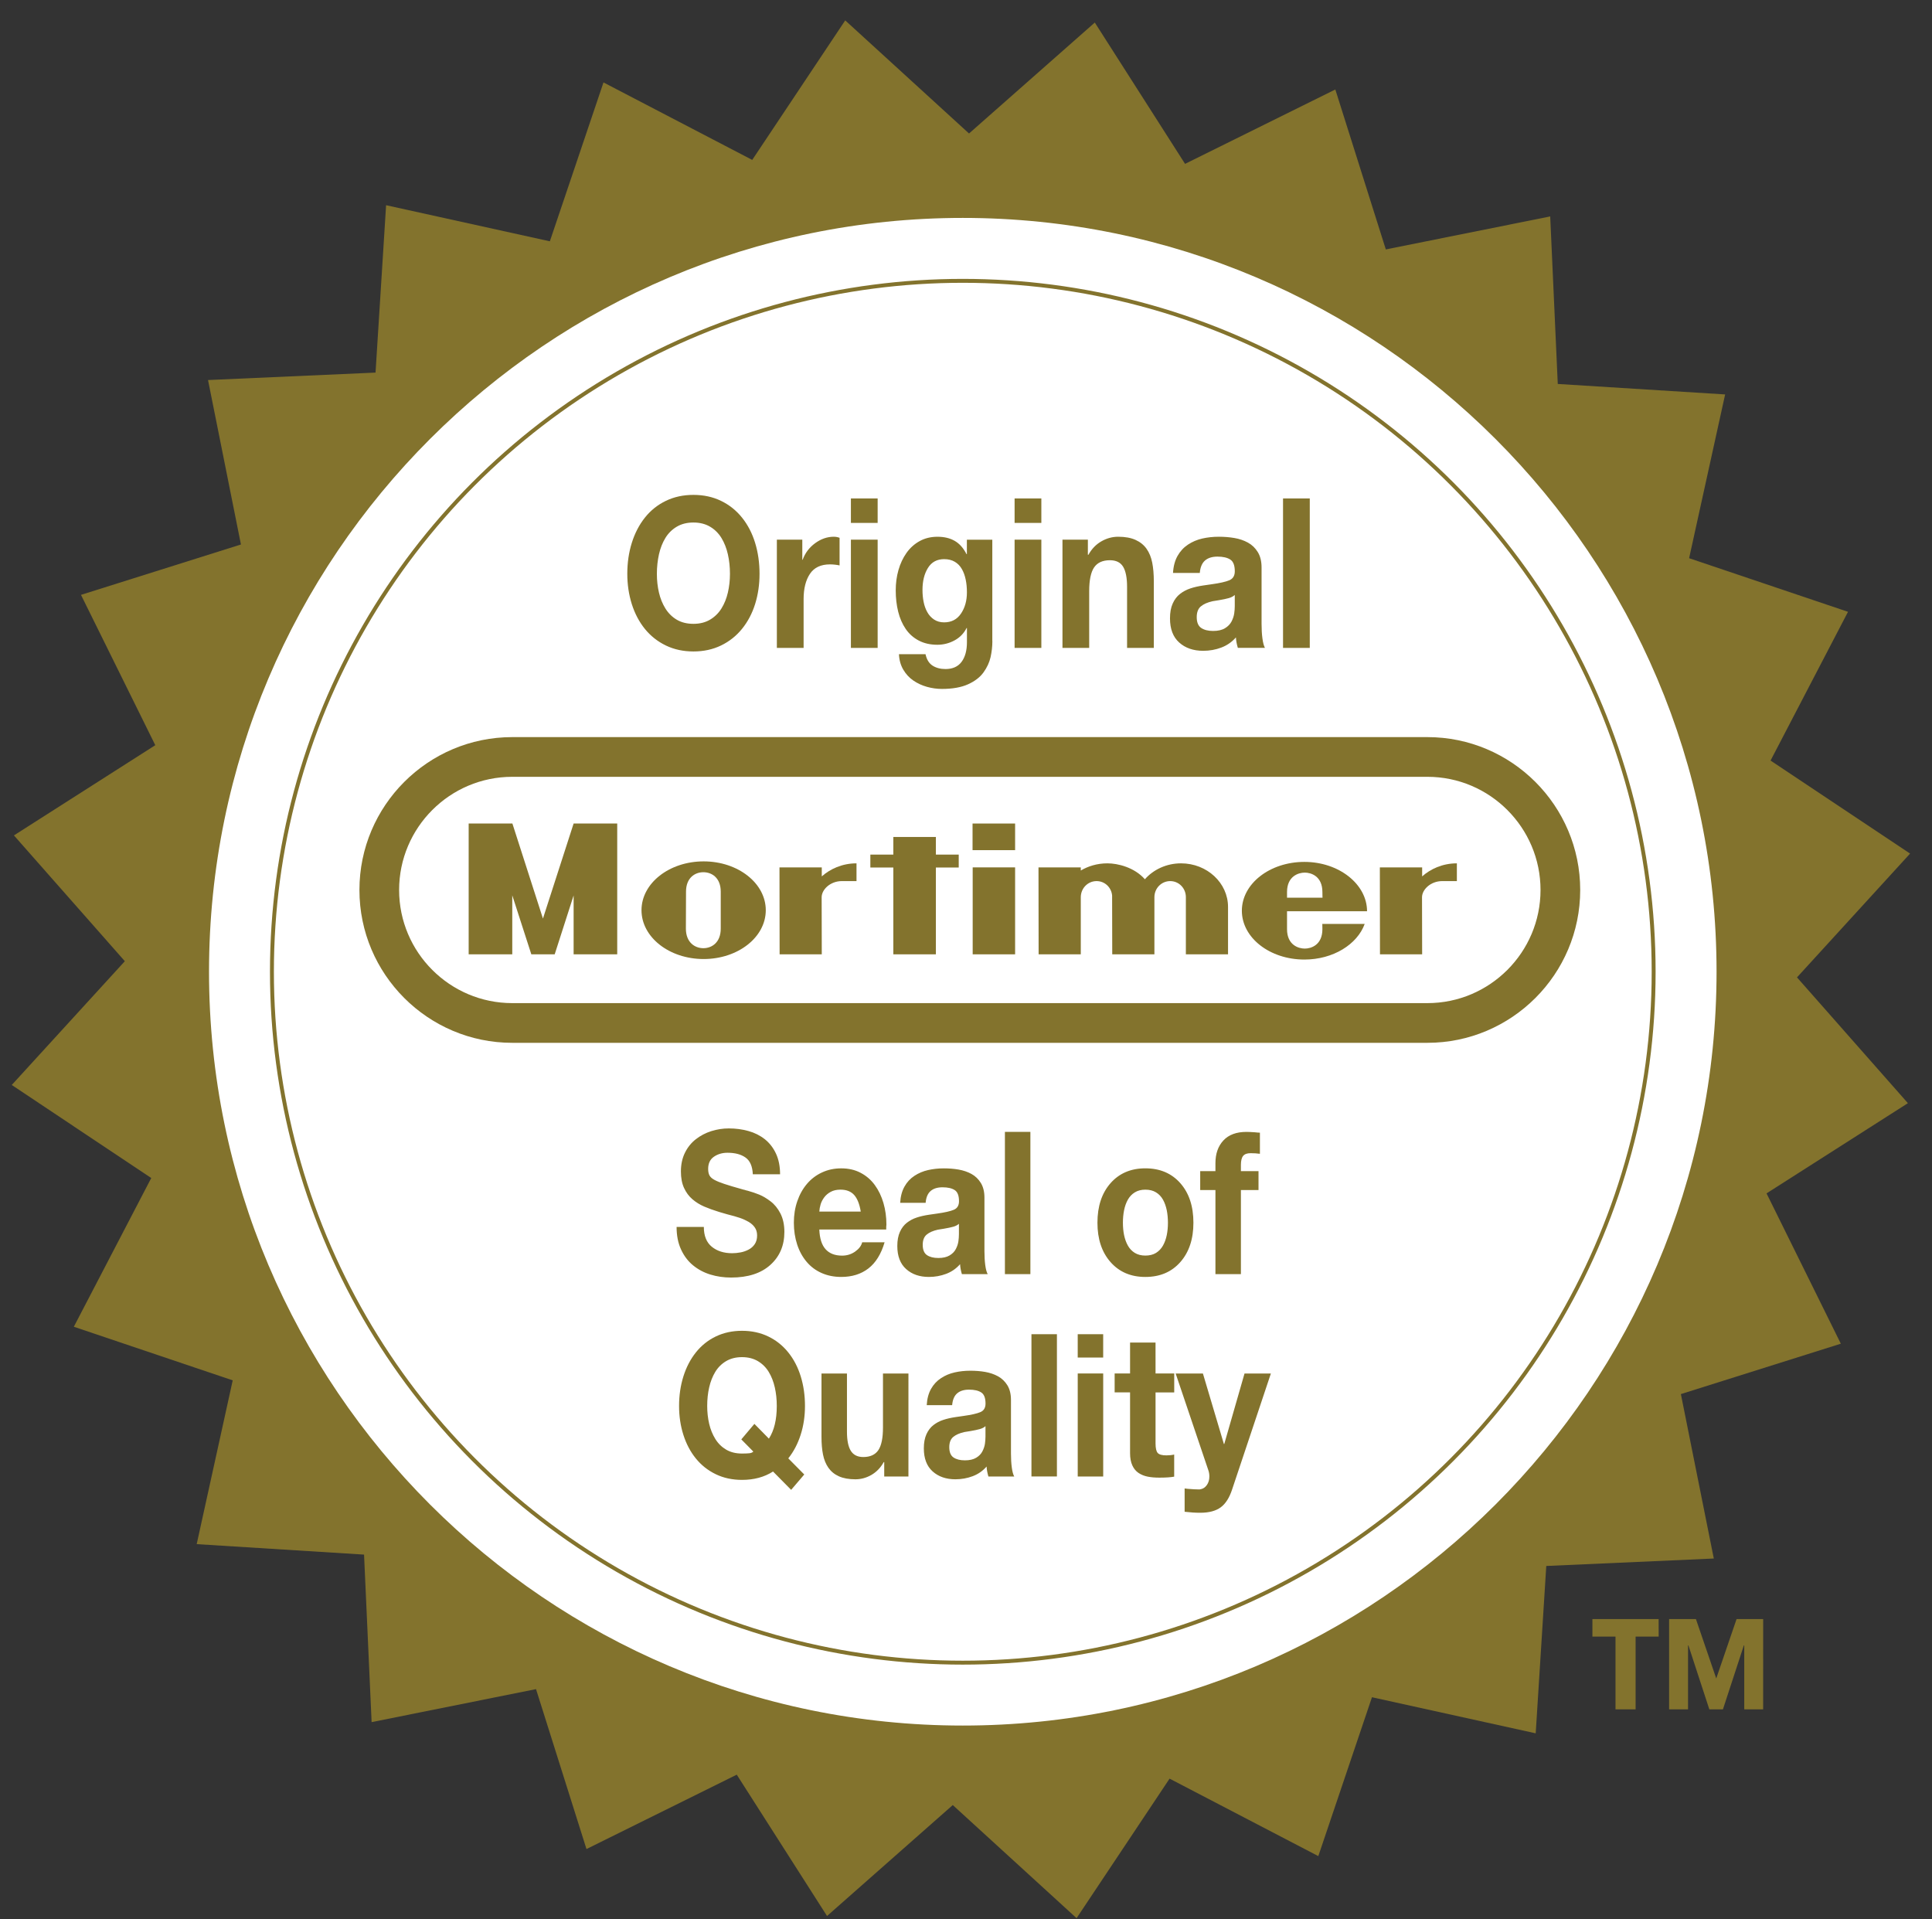 <?xml version="1.0" encoding="UTF-8" standalone="no"?>
<!DOCTYPE svg PUBLIC "-//W3C//DTD SVG 1.1//EN" "http://www.w3.org/Graphics/SVG/1.1/DTD/svg11.dtd">
<svg width="100%" height="100%" viewBox="0 0 148 147" version="1.1" xmlns="http://www.w3.org/2000/svg" xmlns:xlink="http://www.w3.org/1999/xlink" xml:space="preserve" xmlns:serif="http://www.serif.com/" style="fill-rule:evenodd;clip-rule:evenodd;">
    <rect x="0" y="0" width="148" height="147" fill="#333333" stroke="none"/>
    <path id="polygon4" d="M146.154,84.502L135.325,91.412L141.016,102.926L128.763,106.786L131.285,119.381L118.452,119.952L117.642,132.771L105.099,130.007L100.989,142.176L89.595,136.242L82.471,146.93L72.987,138.266L63.354,146.764L56.439,135.938L44.927,141.635L41.062,129.385L28.467,131.913L27.888,119.081L15.068,118.279L17.827,105.734L5.656,101.628L11.587,90.234L0.9,83.109L9.563,73.627L1.067,63.991L11.896,57.081L6.204,45.566L18.457,41.707L15.936,29.111L28.768,28.54L29.577,15.719L42.121,18.484L46.23,6.314L57.624,12.249L64.748,1.562L74.232,10.225L83.867,1.727L90.781,12.552L102.292,6.855L106.16,19.106L118.753,16.578L119.332,29.411L132.153,30.213L129.394,42.758L141.566,46.864L135.633,58.258L146.322,65.383L137.658,74.866L146.154,84.502Z" style="fill:rgb(131,115,45);fill-rule:nonzero;"/>
    <path id="path8" d="M73.754,132.176C41.915,132.176 16.012,106.274 16.012,74.434C16.012,42.594 41.915,16.692 73.754,16.692C105.593,16.692 131.496,42.595 131.496,74.434C131.496,106.273 105.593,132.176 73.754,132.176Z" style="fill:white;fill-rule:nonzero;"/>
    <circle id="circle10" cx="73.754" cy="74.435" r="52.923" style="fill:none;stroke:rgb(131,115,45);stroke-width:0.3px;"/>
    <g id="g88">
        <g id="g86">
            <path id="path84" d="M127.062,125.363L125.295,125.363L125.295,130.933L123.754,130.933L123.754,125.363L121.985,125.363L121.985,124.021L127.059,124.021L127.062,125.363ZM135.065,130.934L133.617,130.934L133.617,126.036L133.587,126.036L131.984,130.934L130.942,130.934L129.341,126.036L129.311,126.036L129.311,130.934L127.861,130.934L127.861,124.022L129.917,124.022L131.472,128.569L133.028,124.022L135.067,124.022L135.065,130.934ZM94.386,114.09C94.176,114.731 93.883,115.19 93.507,115.464C93.132,115.739 92.609,115.876 91.941,115.876C91.586,115.876 91.185,115.852 90.748,115.8L90.748,114.014C90.831,114.024 90.913,114.035 90.995,114.044C91.35,114.075 91.648,114.09 91.888,114.09C92.126,114.059 92.311,113.95 92.444,113.762C92.579,113.574 92.643,113.352 92.643,113.098C92.643,112.925 92.617,112.762 92.561,112.61L90.061,105.209L92.149,105.209L93.756,110.61L93.784,110.61L95.336,105.209L97.355,105.209L94.386,114.09ZM88.52,105.207L89.951,105.207L89.951,106.657L88.52,106.657L88.52,110.564C88.52,110.931 88.577,111.173 88.685,111.295C88.795,111.417 89.015,111.48 89.344,111.48C89.564,111.48 89.765,111.459 89.948,111.417L89.948,113.11C89.676,113.162 89.295,113.186 88.808,113.186C88.478,113.186 88.183,113.162 87.922,113.11C87.661,113.059 87.427,112.964 87.221,112.829C87.015,112.69 86.854,112.498 86.742,112.249C86.627,112 86.568,111.686 86.568,111.311L86.568,106.656L85.387,106.656L85.387,105.206L86.568,105.206L86.568,102.84L88.519,102.84L88.52,105.207ZM84.509,103.986L82.558,103.986L82.558,102.2L84.509,102.2L84.509,103.986ZM82.559,105.207L84.51,105.207L84.51,113.098L82.559,113.098L82.559,105.207ZM79.014,102.2L80.965,102.2L80.965,113.097L79.014,113.097L79.014,102.2ZM70.992,107.634C71.018,107.147 71.13,106.731 71.32,106.391C71.512,106.049 71.766,105.776 72.084,105.567C72.398,105.358 72.748,105.212 73.128,105.126C73.508,105.04 73.909,104.996 74.33,104.996C74.724,104.996 75.101,105.024 75.463,105.087C75.825,105.15 76.152,105.26 76.452,105.423C76.749,105.586 76.99,105.819 77.173,106.117C77.356,106.417 77.445,106.791 77.445,107.237L77.445,111.343C77.445,111.74 77.466,112.093 77.508,112.406C77.549,112.717 77.611,112.947 77.694,113.098L75.716,113.098C75.633,112.813 75.588,112.559 75.578,112.335C75.285,112.671 74.93,112.918 74.514,113.075C74.097,113.232 73.656,113.312 73.188,113.312C72.474,113.312 71.892,113.111 71.443,112.708C70.996,112.307 70.77,111.718 70.77,110.943C70.77,110.517 70.836,110.157 70.969,109.861C71.102,109.566 71.282,109.333 71.505,109.16C71.73,108.986 71.979,108.853 72.254,108.764C72.526,108.672 72.84,108.602 73.188,108.549C73.373,108.52 73.584,108.488 73.82,108.458C74.408,108.376 74.834,108.28 75.098,108.168C75.364,108.057 75.496,107.837 75.496,107.514C75.496,107.085 75.386,106.8 75.166,106.659C74.944,106.516 74.635,106.446 74.23,106.446C73.845,106.446 73.543,106.54 73.325,106.727C73.103,106.915 72.975,107.217 72.938,107.634L70.992,107.634ZM75.498,109.236C75.388,109.338 75.244,109.414 75.063,109.465C74.884,109.516 74.644,109.567 74.342,109.618C74.15,109.648 73.994,109.674 73.875,109.693C73.508,109.775 73.225,109.9 73.021,110.068C72.822,110.236 72.719,110.498 72.719,110.853C72.719,111.23 72.827,111.493 73.042,111.64C73.257,111.786 73.548,111.861 73.915,111.861C74.27,111.861 74.561,111.795 74.78,111.663C74.999,111.531 75.16,111.365 75.259,111.167C75.361,110.968 75.424,110.775 75.451,110.587C75.476,110.399 75.492,110.218 75.492,110.045L75.492,109.236L75.498,109.236ZM69.59,113.098L67.736,113.098L67.736,111.999L67.695,111.999C67.459,112.427 67.143,112.752 66.756,112.977C66.364,113.202 65.957,113.313 65.527,113.313C65.023,113.313 64.602,113.235 64.263,113.084C63.924,112.932 63.657,112.712 63.459,112.428C63.261,112.145 63.125,111.809 63.047,111.42C62.969,111.034 62.93,110.581 62.93,110.063L62.93,105.209L64.881,105.209L64.881,109.666C64.881,110.328 64.98,110.815 65.176,111.131C65.373,111.446 65.691,111.607 66.131,111.607C66.662,111.607 67.047,111.429 67.285,111.08C67.521,110.728 67.64,110.152 67.64,109.348L67.64,105.212L69.591,105.212L69.59,113.098ZM60.606,114.121L59.218,112.717C58.55,113.145 57.757,113.358 56.842,113.358C56.1,113.358 55.429,113.213 54.83,112.923C54.228,112.633 53.722,112.231 53.305,111.717C52.888,111.203 52.57,110.6 52.35,109.908C52.13,109.216 52.02,108.478 52.02,107.695C52.02,106.89 52.13,106.138 52.35,105.435C52.57,104.734 52.888,104.121 53.305,103.597C53.722,103.073 54.23,102.664 54.83,102.374C55.43,102.084 56.101,101.938 56.842,101.938C57.583,101.938 58.255,102.084 58.855,102.374C59.457,102.664 59.965,103.071 60.387,103.597C60.808,104.119 61.126,104.734 61.342,105.435C61.558,106.138 61.665,106.892 61.665,107.695C61.665,108.478 61.555,109.214 61.335,109.9C61.115,110.588 60.799,111.191 60.387,111.71L61.61,112.945L60.606,114.121ZM57.79,109.068L58.901,110.198C59.304,109.577 59.505,108.743 59.505,107.695C59.505,107.195 59.455,106.722 59.354,106.275C59.253,105.828 59.097,105.431 58.887,105.085C58.676,104.739 58.399,104.465 58.056,104.261C57.713,104.059 57.307,103.956 56.84,103.956C56.373,103.956 55.968,104.059 55.624,104.261C55.281,104.465 55.003,104.74 54.793,105.085C54.583,105.432 54.427,105.828 54.326,106.275C54.223,106.724 54.175,107.197 54.175,107.695C54.175,108.174 54.225,108.629 54.326,109.06C54.427,109.494 54.584,109.881 54.8,110.228C55.015,110.574 55.292,110.844 55.631,111.043C55.97,111.241 56.373,111.34 56.84,111.34C57.069,111.34 57.255,111.332 57.397,111.318C57.541,111.304 57.642,111.259 57.708,111.189L56.788,110.256L57.79,109.068ZM93.108,91.157L91.941,91.157L91.941,89.707L93.108,89.707L93.108,89.096C93.108,88.374 93.312,87.794 93.719,87.356C94.127,86.919 94.715,86.702 95.485,86.702C95.631,86.702 95.842,86.712 96.119,86.731C96.302,86.752 96.433,86.761 96.515,86.761L96.515,88.379C96.286,88.348 96.048,88.333 95.801,88.333C95.535,88.333 95.345,88.402 95.231,88.539C95.118,88.676 95.059,88.908 95.059,89.232L95.059,89.707L96.408,89.707L96.408,91.157L95.059,91.157L95.059,97.597L93.108,97.597L93.108,91.157ZM85.072,90.63C85.742,89.872 86.631,89.493 87.737,89.493C88.854,89.493 89.749,89.872 90.418,90.63C91.087,91.389 91.421,92.399 91.421,93.66C91.421,94.911 91.087,95.917 90.418,96.675C89.75,97.434 88.855,97.813 87.737,97.813C86.631,97.813 85.742,97.434 85.072,96.675C84.404,95.917 84.069,94.912 84.069,93.66C84.069,92.398 84.404,91.389 85.072,90.63ZM86.109,94.605C86.171,94.9 86.265,95.168 86.398,95.407C86.53,95.646 86.711,95.834 86.934,95.972C87.16,96.109 87.426,96.176 87.738,96.176C88.058,96.176 88.333,96.109 88.555,95.972C88.779,95.832 88.958,95.646 89.091,95.407C89.224,95.168 89.32,94.9 89.38,94.605C89.44,94.31 89.469,93.996 89.469,93.66C89.469,93.324 89.439,93.006 89.38,92.706C89.318,92.406 89.224,92.136 89.091,91.896C88.958,91.658 88.778,91.468 88.555,91.333C88.33,91.195 88.058,91.127 87.738,91.127C87.426,91.127 87.16,91.195 86.934,91.333C86.709,91.47 86.533,91.659 86.398,91.896C86.265,92.134 86.169,92.406 86.109,92.706C86.049,93.006 86.02,93.324 86.02,93.66C86.02,93.996 86.05,94.313 86.109,94.605ZM76.981,86.7L78.932,86.7L78.932,97.597L76.981,97.597L76.981,86.7ZM68.958,92.134C68.984,91.647 69.096,91.231 69.288,90.891C69.478,90.549 69.732,90.276 70.05,90.067C70.368,89.858 70.714,89.712 71.094,89.626C71.474,89.54 71.875,89.496 72.296,89.496C72.69,89.496 73.067,89.524 73.429,89.587C73.791,89.65 74.12,89.76 74.418,89.923C74.715,90.086 74.956,90.319 75.139,90.617C75.322,90.917 75.413,91.291 75.413,91.737L75.413,95.843C75.413,96.24 75.434,96.593 75.475,96.906C75.516,97.217 75.579,97.447 75.663,97.598L73.684,97.598C73.601,97.313 73.556,97.059 73.546,96.835C73.253,97.171 72.898,97.418 72.482,97.575C72.065,97.732 71.625,97.812 71.156,97.812C70.442,97.812 69.86,97.611 69.413,97.208C68.964,96.807 68.738,96.218 68.738,95.443C68.738,95.017 68.804,94.657 68.937,94.361C69.07,94.066 69.25,93.833 69.473,93.66C69.698,93.486 69.947,93.353 70.222,93.264C70.496,93.172 70.808,93.102 71.156,93.049C71.341,93.02 71.552,92.988 71.79,92.958C72.376,92.876 72.802,92.78 73.066,92.668C73.332,92.557 73.464,92.337 73.464,92.014C73.464,91.585 73.354,91.3 73.134,91.159C72.914,91.016 72.603,90.946 72.2,90.946C71.813,90.946 71.512,91.04 71.293,91.227C71.071,91.415 70.943,91.717 70.908,92.134L68.958,92.134ZM73.464,93.736C73.354,93.838 73.21,93.914 73.029,93.965C72.85,94.016 72.61,94.067 72.308,94.118C72.118,94.148 71.96,94.174 71.841,94.193C71.474,94.275 71.191,94.4 70.989,94.568C70.787,94.736 70.685,94.998 70.685,95.353C70.685,95.73 70.793,95.993 71.008,96.14C71.223,96.286 71.514,96.361 71.881,96.361C72.238,96.361 72.527,96.295 72.746,96.163C72.965,96.031 73.126,95.865 73.225,95.667C73.328,95.468 73.39,95.275 73.417,95.087C73.443,94.899 73.458,94.718 73.458,94.545L73.458,93.736L73.464,93.736ZM62.763,94.18C62.79,94.862 62.951,95.367 63.244,95.69C63.537,96.016 63.958,96.18 64.508,96.18C64.883,96.18 65.217,96.076 65.511,95.867C65.804,95.659 65.983,95.422 66.047,95.157L67.764,95.157C67.498,96.062 67.084,96.73 66.521,97.164C65.958,97.598 65.264,97.812 64.439,97.812C63.89,97.812 63.39,97.711 62.942,97.513C62.495,97.316 62.111,97.032 61.796,96.659C61.48,96.287 61.235,95.845 61.067,95.331C60.899,94.817 60.813,94.26 60.813,93.66C60.813,93.069 60.9,92.52 61.076,92.013C61.25,91.503 61.497,91.06 61.816,90.685C62.136,90.308 62.521,90.015 62.97,89.808C63.419,89.599 63.908,89.495 64.44,89.495C65.001,89.495 65.498,89.608 65.931,89.838C66.368,90.067 66.728,90.38 67.016,90.776C67.305,91.172 67.524,91.63 67.676,92.149C67.827,92.67 67.903,93.217 67.903,93.797C67.903,93.838 67.898,93.899 67.889,93.981L67.889,94.18L62.763,94.18ZM65.937,92.805C65.845,92.235 65.678,91.813 65.436,91.538C65.193,91.264 64.843,91.126 64.385,91.126C64.092,91.126 63.842,91.182 63.636,91.294C63.43,91.406 63.263,91.548 63.135,91.721C63.007,91.895 62.915,92.075 62.86,92.264C62.805,92.452 62.773,92.632 62.764,92.805L65.937,92.805ZM53.917,93.98C53.917,94.662 54.121,95.168 54.526,95.499C54.933,95.83 55.455,95.995 56.087,95.995C56.297,95.995 56.51,95.974 56.726,95.933C56.942,95.894 57.147,95.822 57.344,95.72C57.541,95.616 57.699,95.478 57.818,95.298C57.937,95.12 57.998,94.9 57.998,94.634C57.998,94.39 57.936,94.185 57.818,94.017C57.701,93.849 57.54,93.705 57.339,93.588C57.137,93.472 56.918,93.372 56.68,93.291C56.442,93.209 56.121,93.118 55.718,93.017C55.452,92.935 55.242,92.873 55.086,92.833C54.653,92.701 54.273,92.562 53.944,92.421C53.617,92.279 53.314,92.095 53.046,91.864C52.775,91.635 52.561,91.344 52.4,90.994C52.239,90.644 52.161,90.223 52.161,89.733C52.161,89.196 52.264,88.715 52.47,88.298C52.676,87.881 52.955,87.535 53.308,87.26C53.661,86.987 54.054,86.781 54.489,86.643C54.926,86.505 55.372,86.436 55.83,86.436C56.359,86.436 56.861,86.502 57.334,86.635C57.806,86.766 58.222,86.975 58.584,87.26C58.944,87.545 59.23,87.911 59.441,88.36C59.651,88.807 59.757,89.338 59.757,89.948L57.669,89.948C57.642,89.337 57.456,88.91 57.111,88.666C56.767,88.422 56.307,88.3 55.73,88.3C55.329,88.3 54.979,88.404 54.686,88.607C54.393,88.81 54.248,89.121 54.248,89.538C54.248,89.751 54.285,89.922 54.356,90.049C54.429,90.176 54.557,90.288 54.743,90.385C54.926,90.483 55.169,90.581 55.471,90.682C55.773,90.786 56.268,90.932 56.954,91.125C56.98,91.125 57.055,91.146 57.174,91.186C57.202,91.196 57.229,91.203 57.257,91.203C57.587,91.295 57.889,91.395 58.164,91.508C58.437,91.62 58.727,91.791 59.027,92.021C59.331,92.25 59.583,92.56 59.785,92.952C59.984,93.344 60.087,93.814 60.087,94.363C60.087,95.402 59.73,96.244 59.015,96.888C58.301,97.534 57.298,97.859 56.007,97.859C55.446,97.859 54.92,97.783 54.42,97.63C53.921,97.477 53.477,97.24 53.087,96.92C52.696,96.6 52.391,96.191 52.167,95.699C51.94,95.206 51.83,94.633 51.83,93.982L53.92,93.982L53.917,93.982L53.917,93.98ZM98.286,38.18L100.335,38.18L100.335,49.628L98.286,49.628L98.286,38.18ZM89.858,43.888C89.887,43.375 90.004,42.94 90.206,42.581C90.408,42.223 90.675,41.935 91.007,41.715C91.339,41.495 91.704,41.341 92.104,41.25C92.503,41.16 92.924,41.114 93.369,41.114C93.781,41.114 94.18,41.146 94.557,41.21C94.937,41.274 95.286,41.392 95.596,41.563C95.909,41.734 96.161,41.977 96.354,42.292C96.547,42.607 96.642,43 96.642,43.47L96.642,47.783C96.642,48.2 96.663,48.571 96.707,48.897C96.75,49.223 96.813,49.466 96.9,49.626L94.824,49.626C94.736,49.327 94.687,49.06 94.678,48.824C94.37,49.177 93.997,49.436 93.56,49.602C93.123,49.768 92.66,49.851 92.167,49.851C91.417,49.851 90.806,49.64 90.334,49.218C89.86,48.796 89.627,48.178 89.627,47.366C89.627,46.917 89.694,46.538 89.836,46.227C89.976,45.917 90.163,45.671 90.399,45.49C90.634,45.308 90.897,45.169 91.186,45.073C91.475,44.977 91.801,44.902 92.167,44.848C92.357,44.816 92.581,44.784 92.831,44.752C93.444,44.667 93.894,44.565 94.173,44.448C94.452,44.33 94.591,44.1 94.591,43.759C94.591,43.31 94.476,43.01 94.245,42.861C94.014,42.711 93.685,42.636 93.264,42.636C92.86,42.636 92.543,42.735 92.312,42.932C92.083,43.13 91.946,43.448 91.91,43.886L89.858,43.886L89.858,43.888ZM94.591,45.572C94.476,45.679 94.324,45.759 94.136,45.813C93.948,45.867 93.696,45.92 93.379,45.973C93.177,46.005 93.013,46.032 92.888,46.053C92.503,46.139 92.205,46.27 91.993,46.446C91.781,46.622 91.675,46.898 91.675,47.272C91.675,47.668 91.788,47.943 92.014,48.098C92.242,48.253 92.545,48.33 92.93,48.33C93.305,48.33 93.609,48.261 93.839,48.122C94.068,47.983 94.236,47.809 94.344,47.601C94.449,47.393 94.517,47.19 94.546,46.992C94.575,46.794 94.589,46.605 94.589,46.423L94.589,45.572L94.591,45.572ZM81.388,41.339L83.336,41.339L83.336,42.493L83.379,42.493C83.629,42.044 83.959,41.702 84.368,41.467C84.775,41.232 85.207,41.114 85.66,41.114C86.187,41.114 86.632,41.195 86.986,41.355C87.341,41.515 87.625,41.743 87.832,42.037C88.039,42.331 88.183,42.683 88.265,43.095C88.347,43.507 88.388,43.985 88.388,44.532L88.388,49.631L86.339,49.631L86.339,44.949C86.339,44.255 86.236,43.741 86.036,43.41C85.834,43.079 85.497,42.913 85.024,42.913C84.466,42.913 84.062,43.098 83.812,43.466C83.562,43.835 83.437,44.442 83.437,45.286L83.437,49.631L81.39,49.631L81.39,41.341L81.388,41.339ZM79.772,40.056L77.723,40.056L77.723,38.18L79.772,38.18L79.772,40.056ZM77.723,41.339L79.772,41.339L79.772,49.629L77.723,49.629L77.723,41.339ZM76.02,49.099C76.02,49.516 75.974,49.928 75.883,50.334C75.792,50.74 75.611,51.13 75.342,51.504C75.071,51.878 74.675,52.183 74.152,52.418C73.63,52.653 72.964,52.771 72.153,52.771C71.768,52.771 71.385,52.717 71.007,52.611C70.627,52.504 70.278,52.343 69.968,52.13C69.655,51.916 69.398,51.638 69.196,51.296C68.996,50.954 68.883,50.559 68.864,50.109L70.899,50.109C70.985,50.515 71.165,50.807 71.433,50.983C71.704,51.159 72.036,51.248 72.429,51.248C72.977,51.248 73.389,51.063 73.663,50.695C73.935,50.326 74.072,49.826 74.072,49.195L74.072,48.105L74.045,48.105C73.834,48.522 73.523,48.84 73.112,49.059C72.705,49.278 72.268,49.388 71.806,49.388C71.267,49.388 70.794,49.282 70.385,49.068C69.976,48.854 69.642,48.558 69.382,48.178C69.122,47.799 68.93,47.358 68.805,46.855C68.68,46.352 68.617,45.808 68.617,45.22C68.617,44.675 68.685,44.157 68.826,43.665C68.965,43.173 69.172,42.735 69.444,42.35C69.718,41.965 70.055,41.663 70.456,41.444C70.853,41.225 71.31,41.115 71.818,41.115C72.33,41.115 72.765,41.219 73.131,41.428C73.497,41.637 73.799,41.976 74.04,42.446L74.067,42.446L74.067,41.34L76.015,41.34L76.015,49.099L76.02,49.099ZM73.617,46.999C73.92,46.55 74.07,46.01 74.07,45.379C74.07,45.026 74.041,44.698 73.976,44.393C73.913,44.088 73.815,43.818 73.68,43.583C73.545,43.348 73.367,43.164 73.139,43.03C72.913,42.897 72.641,42.83 72.326,42.83C71.776,42.83 71.362,43.055 71.085,43.503C70.806,43.952 70.667,44.513 70.667,45.187C70.667,45.508 70.694,45.812 70.753,46.101C70.81,46.39 70.902,46.652 71.034,46.887C71.164,47.122 71.337,47.312 71.554,47.456C71.771,47.6 72.028,47.672 72.326,47.672C72.884,47.672 73.314,47.448 73.617,46.999ZM67.232,40.056L65.183,40.056L65.183,38.18L67.232,38.18L67.232,40.056ZM65.183,41.339L67.232,41.339L67.232,49.629L65.183,49.629L65.183,41.339ZM59.511,41.339L61.46,41.339L61.46,42.878L61.487,42.878C61.672,42.365 61.987,41.943 62.439,41.611C62.891,41.28 63.369,41.114 63.87,41.114C64.022,41.114 64.173,41.141 64.315,41.195L64.315,43.311C64.229,43.29 64.117,43.271 63.976,43.255C63.836,43.239 63.705,43.231 63.58,43.231C62.878,43.231 62.365,43.474 62.043,43.96C61.72,44.446 61.56,45.09 61.56,45.892L61.56,49.628L59.511,49.628L59.511,41.339ZM48.4,41.58C48.631,40.842 48.965,40.199 49.403,39.648C49.841,39.097 50.377,38.67 51.007,38.365C51.637,38.06 52.341,37.908 53.121,37.908C53.899,37.908 54.603,38.06 55.233,38.365C55.863,38.67 56.4,39.097 56.842,39.648C57.284,40.199 57.619,40.842 57.845,41.58C58.071,42.317 58.184,43.108 58.184,43.953C58.184,44.776 58.071,45.548 57.845,46.27C57.619,46.991 57.284,47.624 56.842,48.17C56.4,48.715 55.863,49.14 55.233,49.444C54.603,49.749 53.898,49.901 53.121,49.901C52.342,49.901 51.637,49.749 51.007,49.444C50.377,49.139 49.843,48.717 49.403,48.177C48.965,47.637 48.632,47.004 48.4,46.277C48.171,45.55 48.054,44.776 48.054,43.952C48.054,43.108 48.169,42.317 48.4,41.58ZM50.478,45.388C50.584,45.842 50.749,46.251 50.976,46.615C51.204,46.978 51.495,47.264 51.849,47.472C52.204,47.68 52.628,47.785 53.12,47.785C53.609,47.785 54.037,47.678 54.395,47.464C54.755,47.25 55.046,46.964 55.268,46.606C55.491,46.248 55.653,45.842 55.759,45.388C55.864,44.933 55.918,44.455 55.918,43.953C55.918,43.429 55.865,42.932 55.759,42.462C55.653,41.992 55.489,41.575 55.268,41.211C55.046,40.848 54.756,40.559 54.395,40.345C54.036,40.132 53.608,40.024 53.12,40.024C52.63,40.024 52.204,40.131 51.843,40.345C51.482,40.559 51.191,40.847 50.97,41.211C50.748,41.575 50.585,41.992 50.479,42.462C50.375,42.932 50.32,43.429 50.32,43.953C50.319,44.455 50.372,44.933 50.478,45.388ZM109.343,79.879C115.796,79.879 121.051,74.627 121.051,68.171C121.051,61.715 115.796,56.462 109.343,56.462L39.242,56.462C32.786,56.462 27.534,61.715 27.534,68.171C27.534,74.627 32.786,79.879 39.242,79.879L109.343,79.879ZM39.242,76.838C34.463,76.838 30.574,72.95 30.574,68.171C30.574,63.392 34.463,59.503 39.242,59.503L109.344,59.503C114.121,59.503 118.011,63.392 118.011,68.171C118.011,72.95 114.123,76.838 109.344,76.838L39.242,76.838Z" style="fill:rgb(131,115,45);fill-rule:nonzero;"/>
        </g>
    </g>
    <g transform="matrix(1,0,0,1,-0.164,-2.399)">
        <g transform="matrix(10,0,0,10,36.066,73.5)">
            <path d="M0.48,0.2L0.659,0.2L0.804,-0.251L0.804,0.2L1.138,0.2L1.138,-0.802L0.804,-0.802L0.569,-0.074L0.335,-0.802L0,-0.802L0,0.2L0.334,0.2L0.334,-0.252L0.48,0.2Z" style="fill:rgb(131,115,45);fill-rule:nonzero;"/>
        </g>
        <g transform="matrix(10,0,0,10,49.306,73.5)">
            <path d="M0.34,0.003L0.341,-0.28C0.341,-0.386 0.409,-0.429 0.474,-0.429C0.539,-0.429 0.607,-0.386 0.607,-0.28L0.607,0.003C0.607,0.109 0.539,0.153 0.474,0.153C0.409,0.153 0.34,0.109 0.34,0.003ZM0.476,-0.512C0.213,-0.512 0,-0.345 0,-0.138C0,0.069 0.213,0.236 0.476,0.236C0.739,0.236 0.952,0.069 0.952,-0.138C0.952,-0.345 0.739,-0.512 0.476,-0.512Z" style="fill:rgb(131,115,45);fill-rule:nonzero;"/>
        </g>
        <g transform="matrix(10,0,0,10,59.886,73.5)">
            <path d="M0.589,-0.497C0.478,-0.497 0.386,-0.453 0.323,-0.397L0.323,-0.466L-0.001,-0.466L0,0.2L0.323,0.2C0.323,0.2 0.322,-0.209 0.322,-0.237C0.322,-0.296 0.388,-0.361 0.477,-0.361L0.589,-0.361L0.589,-0.497Z" style="fill:rgb(131,115,45);fill-rule:nonzero;"/>
        </g>
        <g transform="matrix(10,0,0,10,66.837,73.5)">
            <path d="M0.176,0.2L0.502,0.2L0.502,-0.465L0.677,-0.465L0.677,-0.564L0.502,-0.564L0.502,-0.699L0.176,-0.699L0.176,-0.564L0,-0.564L0,-0.465L0.176,-0.465L0.176,0.2Z" style="fill:rgb(131,115,45);fill-rule:nonzero;"/>
        </g>
        <g transform="matrix(10,0,0,10,74.666,73.5)">
            <path d="M0,-0.598L0.326,-0.598L0.326,-0.802L0,-0.802L0,-0.598ZM0.001,0.2L0.326,0.2L0.326,-0.466L0.001,-0.466L0.001,0.2Z" style="fill:rgb(131,115,45);fill-rule:nonzero;"/>
        </g>
        <g transform="matrix(10,0,0,10,79.727,73.5)">
            <path d="M0.887,0.2L0.887,-0.238C0.887,-0.306 0.941,-0.361 1.008,-0.361C1.075,-0.361 1.128,-0.306 1.128,-0.238L1.128,0.2L1.451,0.2L1.451,-0.163C1.451,-0.347 1.29,-0.497 1.091,-0.497C0.979,-0.497 0.879,-0.449 0.814,-0.375C0.734,-0.466 0.607,-0.497 0.527,-0.497C0.448,-0.497 0.379,-0.475 0.323,-0.442L0.323,-0.466L-0.001,-0.466L0,0.2L0.323,0.2L0.323,-0.237C0.323,-0.306 0.377,-0.361 0.444,-0.361C0.507,-0.361 0.557,-0.313 0.563,-0.251L0.564,0.2L0.887,0.2Z" style="fill:rgb(131,115,45);fill-rule:nonzero;"/>
        </g>
        <g transform="matrix(10,0,0,10,95.296,73.5)">
            <path d="M0.616,-0.033C0.616,-0.033 0.617,-0.03 0.617,0.007C0.617,0.129 0.53,0.156 0.482,0.156C0.434,0.156 0.346,0.129 0.346,0.007L0.346,-0.13L0.959,-0.13C0.959,-0.337 0.744,-0.508 0.479,-0.508C0.214,-0.508 0,-0.341 0,-0.134C0,0.073 0.214,0.24 0.479,0.24C0.699,0.24 0.884,0.124 0.941,-0.033L0.616,-0.033ZM0.617,-0.277C0.617,-0.24 0.618,-0.241 0.618,-0.234L0.346,-0.234L0.346,-0.277C0.346,-0.399 0.434,-0.426 0.482,-0.426C0.53,-0.426 0.617,-0.399 0.617,-0.277Z" style="fill:rgb(131,115,45);fill-rule:nonzero;"/>
        </g>
        <g transform="matrix(10,0,0,10,105.877,73.5)">
            <path d="M0.589,-0.497C0.478,-0.497 0.386,-0.453 0.323,-0.397L0.323,-0.466L-0.001,-0.466L0,0.2L0.323,0.2C0.323,0.2 0.322,-0.209 0.322,-0.237C0.322,-0.296 0.388,-0.361 0.477,-0.361L0.589,-0.361L0.589,-0.497Z" style="fill:rgb(131,115,45);fill-rule:nonzero;"/>
        </g>
    </g>
</svg>
